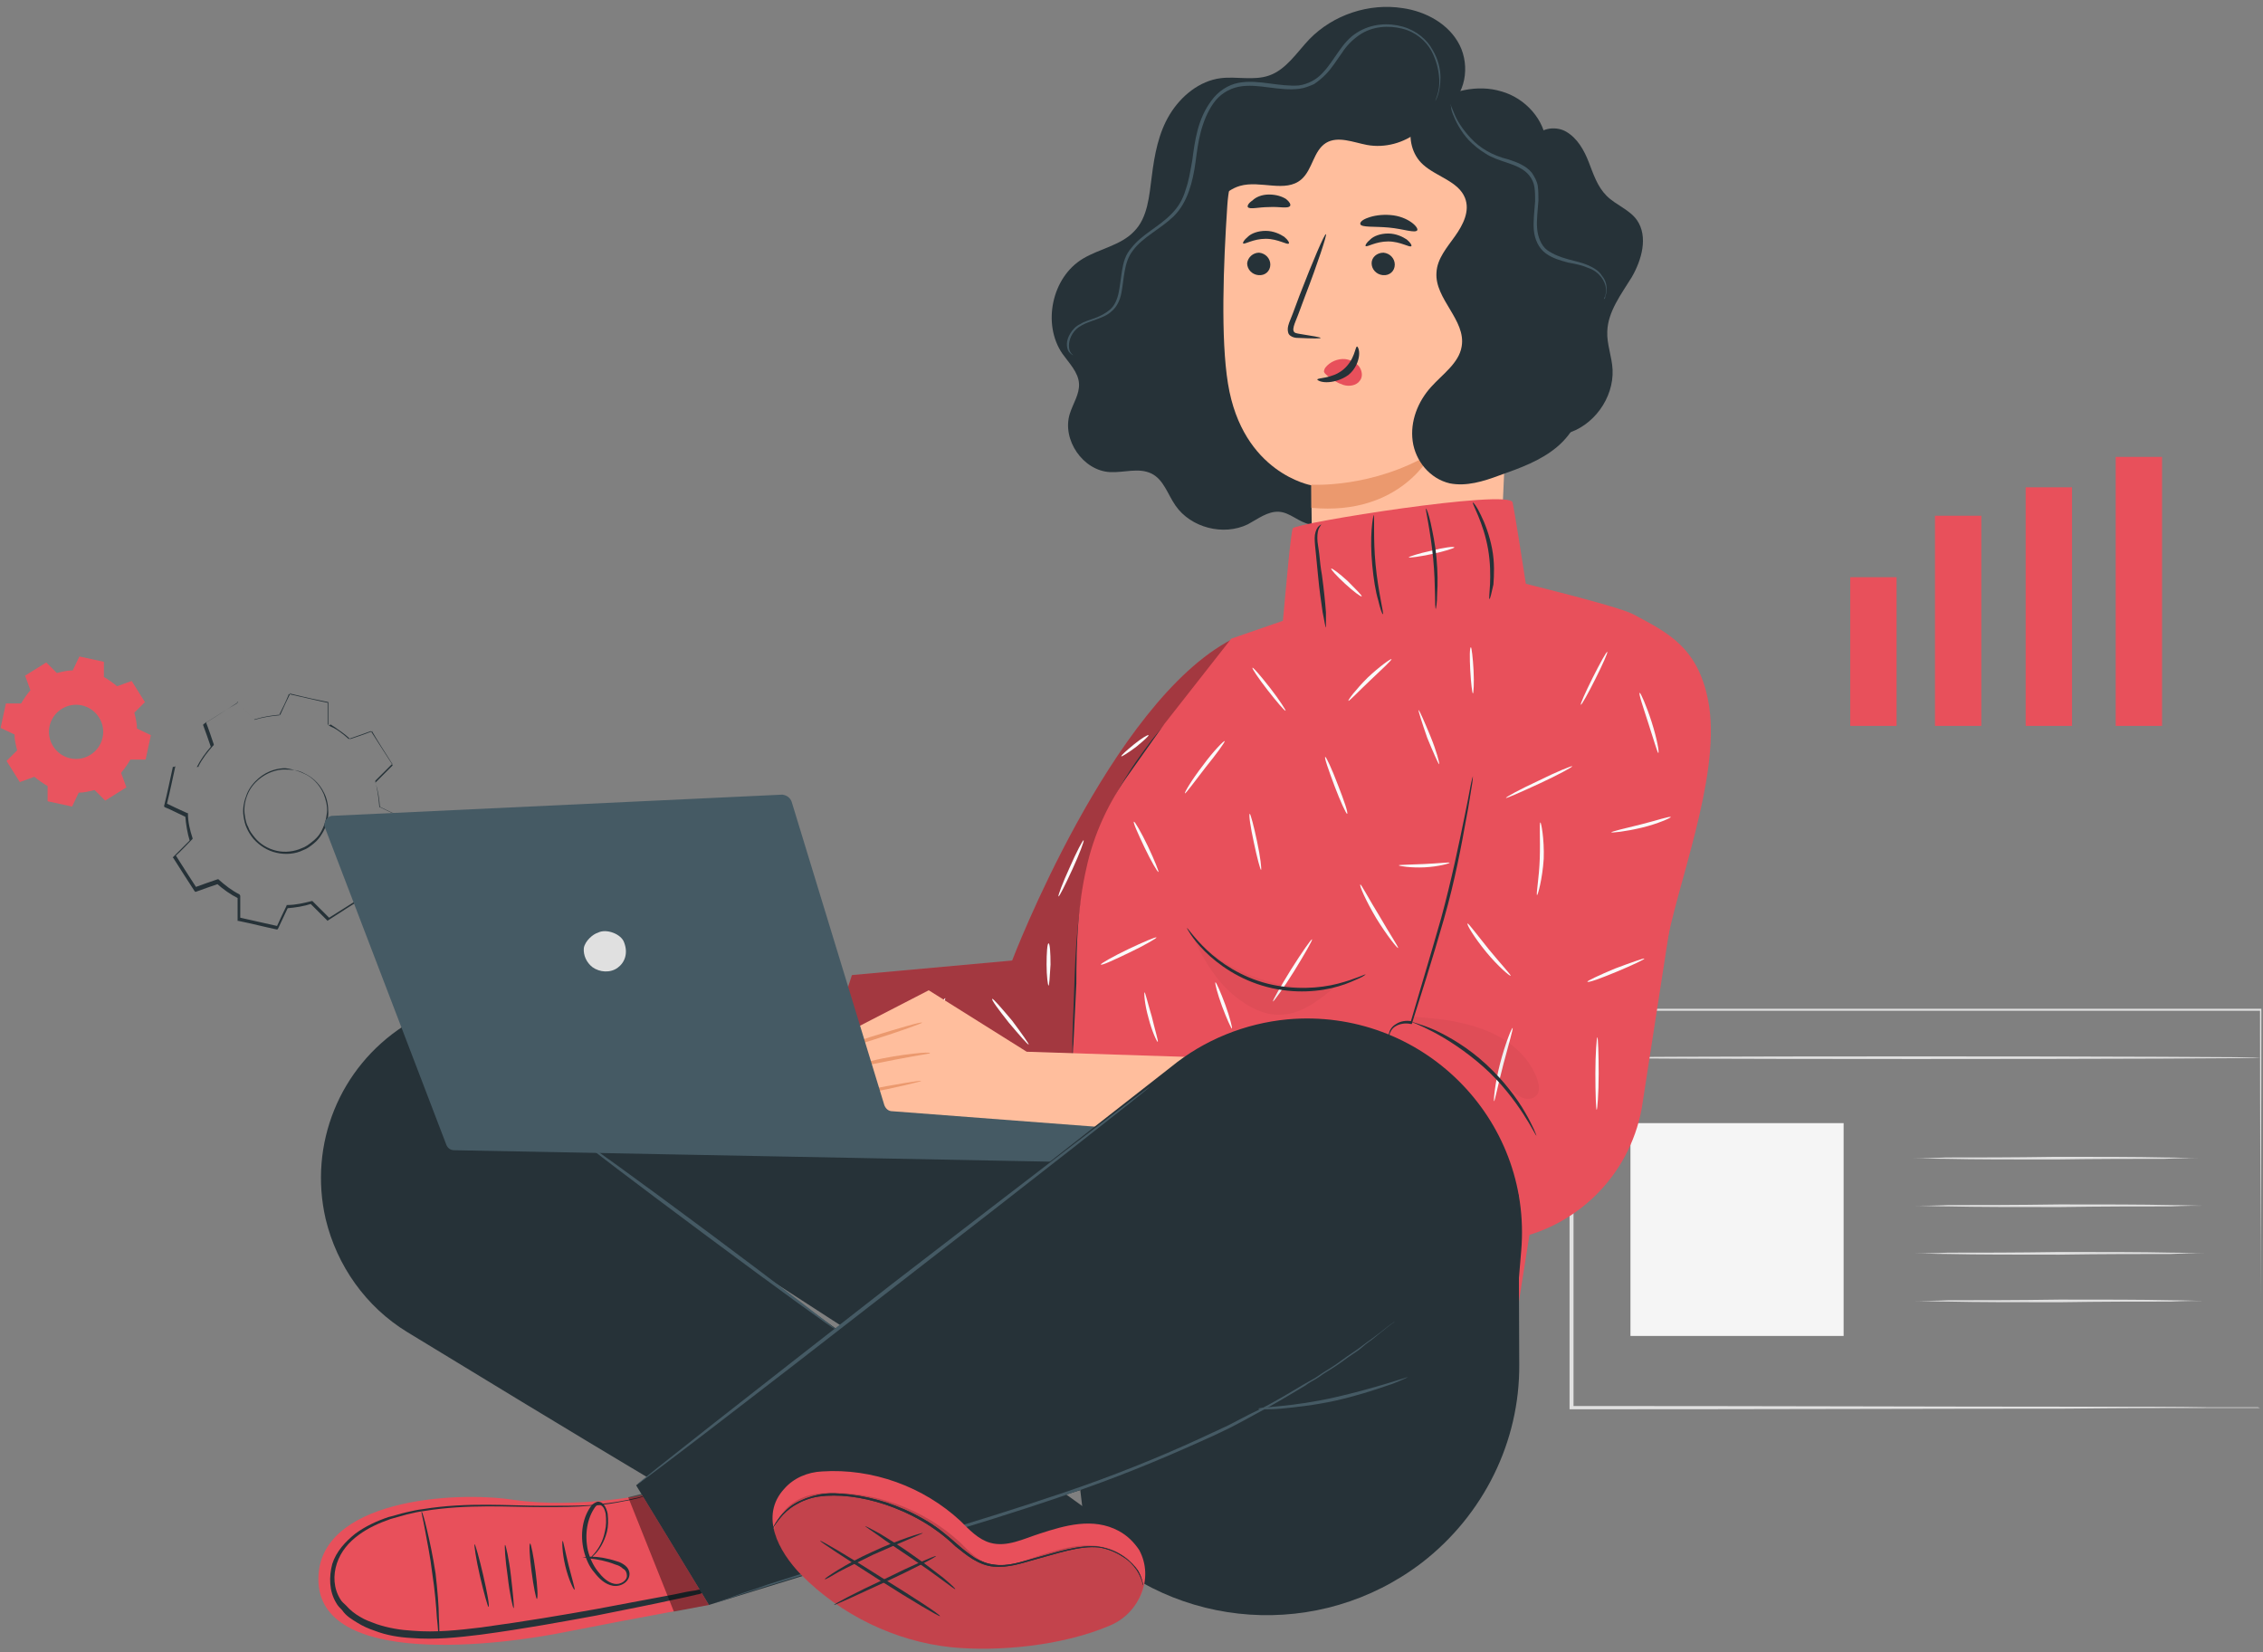 <svg width="200" height="146" viewBox="0 0 200 146" fill="none" xmlns="http://www.w3.org/2000/svg">
<rect x="0" y="0" width="200" height="146" fill="#808080" stroke="none"/>
<path d="M199.795 124.434C199.795 124.434 199.795 124.201 199.795 123.792C199.795 123.383 199.795 122.74 199.795 121.923C199.795 120.287 199.795 117.951 199.795 114.855C199.795 108.78 199.737 99.96 199.737 89.212L199.854 89.329C183.53 89.329 162.176 89.329 138.948 89.329L139.065 89.212C139.065 101.654 139.065 113.57 139.065 124.376L138.948 124.259C156.793 124.259 172.005 124.318 182.77 124.318C188.152 124.318 192.423 124.318 195.349 124.376C196.811 124.376 197.923 124.376 198.684 124.376C199.035 124.376 199.327 124.376 199.561 124.376C199.678 124.434 199.795 124.434 199.795 124.434C199.795 124.434 199.678 124.434 199.503 124.434C199.327 124.434 199.035 124.434 198.625 124.434C197.864 124.434 196.753 124.434 195.29 124.434C192.365 124.434 188.094 124.434 182.711 124.493C171.946 124.493 156.676 124.551 138.831 124.551H138.714V124.434C138.714 113.57 138.714 101.712 138.714 89.271V89.154H138.831C162.059 89.154 183.413 89.154 199.737 89.154H199.854V89.271C199.854 100.077 199.795 108.897 199.795 114.972C199.795 118.009 199.795 120.404 199.795 121.981C199.795 122.799 199.795 123.383 199.795 123.792C199.795 124.201 199.795 124.434 199.795 124.434Z" fill="#E0E0E0"/>
<path d="M199.795 93.476C199.795 93.535 186.163 93.593 169.372 93.593C152.58 93.593 138.948 93.535 138.948 93.476C138.948 93.418 152.58 93.359 169.372 93.359C186.163 93.359 199.795 93.418 199.795 93.476Z" fill="#E0E0E0"/>
<path d="M162.936 99.259H144.097V118.068H162.936V99.259Z" fill="#F5F5F5"/>
<path d="M195.349 102.355C195.349 102.355 195.232 102.355 195.056 102.355C194.822 102.355 194.588 102.355 194.237 102.355C193.535 102.355 192.54 102.355 191.312 102.414C188.796 102.414 185.403 102.414 181.658 102.472C177.914 102.472 174.52 102.472 172.005 102.414C170.776 102.414 169.781 102.355 169.079 102.355C168.728 102.355 168.494 102.355 168.26 102.355C168.085 102.355 167.968 102.355 167.968 102.355C167.968 102.355 168.085 102.355 168.26 102.355C168.494 102.355 168.728 102.355 169.079 102.355C169.781 102.355 170.776 102.355 172.005 102.297C174.52 102.297 177.914 102.297 181.658 102.238C185.403 102.238 188.796 102.238 191.312 102.297C192.54 102.297 193.535 102.355 194.237 102.355C194.588 102.355 194.822 102.355 195.056 102.355C195.232 102.355 195.349 102.355 195.349 102.355Z" fill="#E0E0E0"/>
<path d="M195.934 106.561C195.934 106.561 195.817 106.561 195.641 106.561C195.407 106.561 195.173 106.561 194.822 106.561C194.062 106.561 193.067 106.561 191.838 106.619C189.264 106.619 185.812 106.619 182.009 106.677C178.206 106.677 174.696 106.677 172.18 106.619C170.951 106.619 169.957 106.561 169.196 106.561C168.845 106.561 168.611 106.561 168.377 106.561C168.202 106.561 168.085 106.561 168.085 106.561C168.085 106.561 168.202 106.561 168.377 106.561C168.611 106.561 168.845 106.561 169.196 106.561C169.957 106.561 170.951 106.561 172.18 106.502C174.754 106.502 178.206 106.502 182.009 106.444C185.812 106.444 189.323 106.444 191.838 106.502C193.067 106.502 194.062 106.561 194.822 106.561C195.173 106.561 195.407 106.561 195.641 106.561C195.875 106.561 195.934 106.561 195.934 106.561Z" fill="#E0E0E0"/>
<path d="M195.934 110.766C195.934 110.766 195.817 110.766 195.641 110.766C195.407 110.766 195.173 110.766 194.822 110.766C194.062 110.766 193.067 110.766 191.838 110.825C189.264 110.825 185.812 110.825 182.009 110.883C178.206 110.883 174.696 110.883 172.18 110.825C170.951 110.825 169.957 110.766 169.196 110.766C168.845 110.766 168.611 110.766 168.377 110.766C168.202 110.766 168.085 110.766 168.085 110.766C168.085 110.766 168.202 110.766 168.377 110.766C168.611 110.766 168.845 110.766 169.196 110.766C169.957 110.766 170.951 110.766 172.18 110.708C174.754 110.708 178.206 110.708 182.009 110.649C185.812 110.649 189.323 110.649 191.838 110.708C193.067 110.708 194.062 110.766 194.822 110.766C195.173 110.766 195.407 110.766 195.641 110.766C195.875 110.766 195.934 110.766 195.934 110.766Z" fill="#E0E0E0"/>
<path d="M195.934 114.972C195.934 114.972 195.817 114.972 195.641 114.972C195.407 114.972 195.173 114.972 194.822 114.972C194.062 114.972 193.067 114.972 191.838 115.03C189.264 115.03 185.812 115.03 182.009 115.089C178.206 115.089 174.696 115.089 172.18 115.03C170.951 115.03 169.957 114.972 169.196 114.972C168.845 114.972 168.611 114.972 168.377 114.972C168.202 114.972 168.085 114.972 168.085 114.972C168.085 114.972 168.202 114.972 168.377 114.972C168.611 114.972 168.845 114.972 169.196 114.972C169.957 114.972 170.951 114.972 172.18 114.913C174.754 114.913 178.206 114.913 182.009 114.855C185.812 114.855 189.323 114.855 191.838 114.913C193.067 114.913 194.062 114.972 194.822 114.972C195.173 114.972 195.407 114.972 195.641 114.972C195.875 114.972 195.934 114.972 195.934 114.972Z" fill="#E0E0E0"/>
<path d="M167.616 51.011H163.521V64.153H167.616V51.011Z" fill="#E8505B"/>
<path d="M175.105 45.579H171.01V64.153H175.105V45.579Z" fill="#E8505B"/>
<path d="M183.121 43.067H179.025V64.153H183.121V43.067Z" fill="#E8505B"/>
<path d="M191.078 40.38H186.982V64.153H191.078V40.38Z" fill="#E8505B"/>
<path d="M26.031 68.066C26.031 68.066 26.382 68.066 26.908 68.358C27.435 68.592 28.195 69.118 28.663 70.111C28.898 70.578 29.015 71.162 29.015 71.805C29.015 72.447 28.839 73.09 28.429 73.732C28.254 74.024 28.02 74.316 27.727 74.55C27.435 74.784 27.142 75.017 26.791 75.134C26.089 75.485 25.212 75.543 24.451 75.368C23.632 75.193 22.93 74.725 22.403 74.141C22.169 73.849 21.935 73.499 21.818 73.207C21.643 72.856 21.584 72.506 21.526 72.155C21.409 71.454 21.584 70.753 21.818 70.169C22.052 69.585 22.462 69.118 22.871 68.767C23.69 68.066 24.627 67.891 25.212 67.891C25.738 67.95 26.031 68.066 26.031 68.066C26.031 68.066 25.68 68.008 25.095 68.008C24.509 68.008 23.632 68.242 22.871 68.884C22.462 69.235 22.111 69.644 21.877 70.228C21.643 70.812 21.526 71.454 21.643 72.097C21.701 72.447 21.76 72.798 21.935 73.09C22.052 73.44 22.286 73.732 22.52 74.024C22.988 74.608 23.69 75.017 24.451 75.193C25.212 75.368 26.031 75.251 26.674 74.959C27.025 74.842 27.318 74.608 27.61 74.375C27.903 74.141 28.137 73.907 28.312 73.615C28.663 73.031 28.839 72.389 28.898 71.805C28.956 71.221 28.78 70.636 28.605 70.169C28.195 69.235 27.493 68.65 26.967 68.417C26.382 68.125 26.031 68.066 26.031 68.066Z" fill="#263238"/>
<path d="M29.015 64.095C29.015 64.095 29.015 64.036 29.015 63.978C29.015 63.861 29.015 63.744 29.015 63.569C29.015 63.218 29.015 62.693 29.015 61.992V62.05C28.137 61.875 27.025 61.641 25.621 61.291L25.68 61.232C25.387 61.816 25.095 62.459 24.802 63.102V63.16H24.744C24.041 63.218 23.281 63.335 22.52 63.569H22.462L22.403 63.511C21.935 63.043 21.467 62.576 20.941 62.05H21.058C20.122 62.634 19.185 63.277 18.132 63.919L18.191 63.803C18.425 64.387 18.659 65.088 18.893 65.788V65.847L18.834 65.905C18.366 66.431 17.898 67.015 17.547 67.716V67.775H17.489C16.845 67.775 16.143 67.775 15.383 67.775L15.499 67.716C15.265 68.767 15.031 69.936 14.739 71.104L14.68 70.987C15.265 71.279 15.909 71.571 16.553 71.863H16.611V71.922C16.611 72.623 16.787 73.382 17.021 74.083V74.141L16.962 74.2C16.494 74.667 16.026 75.193 15.499 75.66V75.543C16.085 76.478 16.728 77.471 17.372 78.464L17.255 78.405C17.898 78.172 18.542 77.938 19.244 77.704H19.302L19.361 77.763C19.887 78.23 20.473 78.698 21.175 79.048C21.175 79.106 21.116 78.931 21.233 79.165V79.223V79.282V79.398V79.632V80.158C21.233 80.508 21.233 80.859 21.233 81.209L21.175 81.092C22.286 81.326 23.456 81.618 24.568 81.852L24.451 81.91C24.744 81.268 25.036 80.625 25.329 80.041V79.983H25.387C26.148 79.983 26.85 79.807 27.552 79.632H27.61L27.669 79.691C28.195 80.216 28.663 80.683 29.131 81.151H29.015C30.009 80.508 31.004 79.924 31.94 79.282L31.881 79.398C31.647 78.756 31.413 78.055 31.179 77.412V77.354L31.238 77.296C31.764 76.712 32.174 76.127 32.525 75.485V75.426H32.583C33.285 75.426 33.988 75.426 34.69 75.426L34.631 75.485C34.924 74.317 35.158 73.207 35.392 72.097L35.45 72.214C34.807 71.922 34.163 71.63 33.578 71.338H33.52V71.279C33.461 70.461 33.344 69.76 33.169 69.06V69.001L33.227 68.943C33.754 68.417 34.222 67.95 34.69 67.482V67.541C33.988 66.431 33.344 65.438 32.876 64.62H32.934C32.174 64.912 31.472 65.146 30.945 65.321C30.419 64.796 29.892 64.504 29.6 64.27C29.424 64.153 29.307 64.095 29.248 64.036C29.073 64.095 29.015 64.095 29.015 64.095C29.015 64.095 29.073 64.095 29.131 64.153C29.19 64.211 29.366 64.27 29.483 64.328C29.834 64.504 30.302 64.854 30.828 65.321H30.77C31.296 65.146 31.94 64.912 32.759 64.62H32.817V64.679C33.344 65.496 33.929 66.431 34.69 67.599V67.658L34.631 67.716C34.163 68.183 33.695 68.651 33.169 69.176V69.118C33.403 69.819 33.52 70.52 33.578 71.338L33.52 71.279C34.105 71.571 34.748 71.863 35.392 72.155H35.45V72.214C35.216 73.265 34.982 74.375 34.69 75.602V75.66H34.631C33.929 75.66 33.285 75.66 32.525 75.66L32.583 75.602C32.232 76.244 31.823 76.887 31.296 77.471V77.354C31.53 77.996 31.764 78.639 31.998 79.34V79.398L31.94 79.457C31.004 80.041 30.009 80.683 29.015 81.326L28.956 81.384L28.898 81.326C28.429 80.859 27.903 80.333 27.435 79.866H27.552C26.85 80.099 26.089 80.216 25.329 80.275L25.446 80.216C25.153 80.859 24.86 81.443 24.568 82.085L24.509 82.144H24.451C23.339 81.91 22.228 81.618 21.058 81.384H20.999V81.326C20.999 80.975 20.999 80.625 20.999 80.275V79.749V79.515V79.398V79.34V79.282C21.116 79.457 21.058 79.34 21.058 79.398C20.355 79.048 19.712 78.581 19.185 78.113H19.302C18.6 78.347 17.957 78.581 17.313 78.814H17.255L17.196 78.756C16.553 77.763 15.909 76.77 15.324 75.835L15.265 75.777L15.324 75.719C15.851 75.193 16.319 74.725 16.787 74.258V74.375C16.553 73.616 16.436 72.856 16.377 72.155L16.436 72.214C15.792 71.922 15.149 71.571 14.563 71.338L14.505 71.279V71.221C14.797 70.053 15.031 68.884 15.265 67.833V67.775H15.324C16.026 67.775 16.787 67.775 17.43 67.775L17.372 67.833C17.723 67.132 18.191 66.49 18.659 65.964V66.081C18.425 65.38 18.191 64.737 17.957 64.095V64.036L18.015 63.978C19.068 63.335 20.005 62.693 20.941 62.167L20.999 62.109L21.058 62.167C21.584 62.693 22.052 63.16 22.52 63.627H22.462C23.222 63.394 23.983 63.277 24.685 63.218L24.627 63.277C24.978 62.576 25.27 61.992 25.504 61.408V61.349H25.563C26.908 61.641 28.078 61.933 28.956 62.109C28.956 62.751 28.956 63.277 28.956 63.627C28.956 63.803 28.956 63.919 28.956 64.036C29.015 64.036 29.015 64.095 29.015 64.095Z" fill="#263238"/>
<path fill-rule="evenodd" clip-rule="evenodd" d="M9.181 59.831C9.59 60.065 10 60.357 10.351 60.649L11.638 60.182L12.808 62.051L11.872 62.986C11.989 63.453 12.106 63.92 12.106 64.387L13.335 64.972L12.867 67.133H11.521C11.287 67.542 10.994 67.951 10.702 68.301L11.17 69.586L9.298 70.754L8.362 69.82C7.894 69.936 7.426 70.053 6.957 70.053L6.372 71.28L4.208 70.813V69.469C3.798 69.236 3.389 68.943 3.038 68.651L1.75 69.119L0.58 67.249L1.516 66.315C1.399 65.848 1.282 65.38 1.282 64.913L0.054 64.329L0.522 62.168H1.867C2.101 61.759 2.394 61.35 2.687 60.999L2.218 59.714L4.091 58.546L5.027 59.481C5.495 59.364 5.963 59.247 6.431 59.247L7.016 58.02L9.181 58.488V59.831ZM7.25 62.343C5.963 62.051 4.676 62.869 4.383 64.154C4.091 65.439 4.91 66.724 6.197 67.016C7.484 67.308 8.771 66.49 9.064 65.205C9.356 63.92 8.537 62.635 7.25 62.343Z" fill="#E8505B"/>
<g opacity="0.4">
<g opacity="0.4">
<g opacity="0.4">
<path opacity="0.4" fill-rule="evenodd" clip-rule="evenodd" d="M9.181 59.831C9.59 60.065 10 60.357 10.351 60.649L11.638 60.182L12.808 62.051L11.872 62.986C11.989 63.453 12.106 63.92 12.106 64.387L13.335 64.972L12.867 67.133H11.521C11.287 67.542 10.994 67.951 10.702 68.301L11.17 69.586L9.298 70.754L8.362 69.82C7.894 69.936 7.426 70.053 6.957 70.053L6.372 71.28L4.208 70.813V69.469C3.798 69.236 3.389 68.943 3.038 68.651L1.75 69.119L0.58 67.249L1.516 66.315C1.399 65.848 1.282 65.38 1.282 64.913L0.054 64.329L0.522 62.168H1.867C2.101 61.759 2.394 61.35 2.687 60.999L2.218 59.714L4.091 58.546L5.027 59.481C5.495 59.364 5.963 59.247 6.431 59.247L7.016 58.02L9.181 58.488V59.831ZM7.25 62.343C5.963 62.051 4.676 62.869 4.383 64.154C4.091 65.439 4.91 66.724 6.197 67.016C7.484 67.308 8.771 66.49 9.064 65.205C9.356 63.92 8.537 62.635 7.25 62.343Z" fill="white"/>
</g>
</g>
</g>
<path d="M138.363 38.336C140.82 37.693 142.634 35.182 142.517 32.67C142.459 31.502 141.991 30.392 142.049 29.282C142.108 27.53 143.278 26.011 144.214 24.492C145.091 22.974 145.676 20.929 144.682 19.469C144.038 18.534 142.81 18.125 141.991 17.308C141.171 16.49 140.82 15.38 140.411 14.329C140.001 13.277 139.416 12.226 138.422 11.642C137.427 11.058 135.906 11.35 135.555 12.401" fill="#263238"/>
<path d="M127.773 9.539C129.529 8.429 129.938 5.859 129.002 3.99C128.066 2.121 126.018 1.011 123.971 0.719C120.987 0.251 117.827 1.303 115.721 3.464C114.61 4.632 113.673 6.151 112.152 6.677C110.807 7.144 109.285 6.735 107.881 6.91C106.009 7.144 104.371 8.487 103.376 10.123C102.382 11.758 102.031 13.686 101.797 15.555C101.563 17.308 101.446 19.235 100.217 20.462C99.047 21.689 97.175 21.98 95.712 22.857C92.962 24.492 92.085 28.639 93.898 31.268C94.483 32.086 95.302 32.904 95.361 33.897C95.419 34.831 94.834 35.649 94.542 36.583C93.84 38.861 95.712 41.607 98.111 41.724C99.339 41.782 100.626 41.315 101.738 41.84C102.85 42.366 103.201 43.71 103.903 44.703C105.248 46.63 108.115 47.389 110.28 46.338C111.158 45.871 112.035 45.17 113.03 45.228C114.024 45.287 114.785 46.163 115.78 46.338C117.067 46.572 118.295 45.637 119.056 44.586C119.817 43.534 120.343 42.308 121.338 41.432C122.625 40.322 124.38 40.03 126.018 39.446C129.587 38.219 132.571 35.415 133.975 31.91C135.379 28.406 135.204 24.317 133.507 20.988" fill="#263238"/>
<path d="M131.635 11.817C133.098 11.992 134.151 13.219 134.151 14.679L132.454 52.471C132.395 56.91 125.843 59.422 121.045 59.305C116.189 59.189 116.072 56.852 116.014 52.588C115.897 45.52 115.897 42.833 115.897 42.892C115.897 42.892 109.812 41.84 108.525 33.896C107.881 29.924 108.115 23.441 108.466 18.184C108.759 13.394 111.977 7.553 116.716 8.079L131.635 11.817Z" fill="#FFBE9D"/>
<path d="M110.221 23.266C110.221 23.791 110.631 24.259 111.216 24.317C111.801 24.375 112.269 23.967 112.269 23.383C112.269 22.857 111.86 22.39 111.275 22.331C110.748 22.331 110.28 22.74 110.221 23.266Z" fill="#263238"/>
<path d="M109.87 21.513C109.987 21.63 110.748 21.104 111.86 21.104C112.971 21.104 113.79 21.688 113.907 21.513C113.966 21.455 113.849 21.221 113.498 20.929C113.147 20.695 112.562 20.403 111.86 20.403C111.158 20.403 110.573 20.637 110.28 20.929C109.929 21.221 109.812 21.455 109.87 21.513Z" fill="#263238"/>
<path d="M121.221 23.266C121.221 23.791 121.63 24.259 122.215 24.317C122.8 24.375 123.268 23.967 123.268 23.383C123.268 22.857 122.859 22.39 122.274 22.331C121.689 22.331 121.221 22.74 121.221 23.266Z" fill="#263238"/>
<path d="M120.694 21.747C120.811 21.864 121.572 21.338 122.683 21.338C123.795 21.338 124.614 21.922 124.731 21.747C124.79 21.689 124.673 21.455 124.322 21.163C123.971 20.929 123.385 20.637 122.683 20.637C121.981 20.637 121.396 20.871 121.104 21.163C120.753 21.455 120.636 21.689 120.694 21.747Z" fill="#263238"/>
<path d="M116.716 29.866C116.716 29.808 116.014 29.691 114.902 29.515C114.61 29.457 114.375 29.457 114.317 29.223C114.258 29.048 114.375 28.698 114.492 28.406C114.785 27.705 115.019 27.004 115.312 26.244C116.482 23.207 117.301 20.695 117.184 20.695C117.067 20.637 116.014 23.09 114.844 26.128C114.551 26.887 114.317 27.588 114.024 28.289C113.907 28.581 113.732 28.99 113.849 29.399C113.907 29.632 114.141 29.749 114.317 29.808C114.492 29.866 114.668 29.866 114.785 29.866C116.014 29.924 116.716 29.924 116.716 29.866Z" fill="#263238"/>
<path d="M115.897 42.834C115.897 42.834 121.279 43.184 126.545 40.03C126.545 40.03 123.854 45.637 115.897 44.878V42.834Z" fill="#EB996E"/>
<path d="M117.125 32.495C117.535 31.969 118.237 31.677 118.88 31.735C119.349 31.794 119.817 32.027 120.109 32.378C120.402 32.787 120.46 33.312 120.168 33.663C119.875 34.072 119.232 34.189 118.705 34.013C118.178 33.838 117.71 33.546 117.301 33.196C117.184 33.079 117.067 33.02 117.008 32.845C117.008 32.845 117.008 32.67 117.125 32.495Z" fill="#E8505B"/>
<path d="M119.934 30.625C119.758 30.625 119.758 31.794 118.705 32.67C117.71 33.488 116.423 33.371 116.423 33.546C116.423 33.605 116.716 33.78 117.242 33.78C117.769 33.78 118.529 33.605 119.173 33.137C119.817 32.611 120.051 31.91 120.109 31.443C120.168 30.918 119.992 30.625 119.934 30.625Z" fill="#263238"/>
<path d="M120.226 19.819C120.343 20.111 121.455 19.994 122.742 20.111C124.029 20.228 125.082 20.637 125.258 20.345C125.316 20.228 125.141 19.936 124.731 19.644C124.322 19.352 123.678 19.06 122.859 19.002C122.098 18.943 121.396 19.06 120.928 19.235C120.402 19.41 120.168 19.644 120.226 19.819Z" fill="#263238"/>
<path d="M110.28 18.301C110.456 18.534 111.216 18.301 112.152 18.301C113.088 18.242 113.849 18.476 114.024 18.184C114.083 18.067 113.966 17.833 113.673 17.6C113.322 17.366 112.796 17.191 112.152 17.191C111.509 17.191 110.982 17.425 110.69 17.717C110.339 17.95 110.221 18.184 110.28 18.301Z" fill="#263238"/>
<path d="M126.369 9.247C128.183 8.02 130.582 7.436 132.688 8.078C134.794 8.663 136.549 10.59 136.666 12.751C136.725 14.153 136.081 15.672 136.725 16.899C137.31 18.125 138.773 18.593 139.826 19.469C141.464 20.812 141.932 23.324 140.937 25.193C140.06 26.77 138.246 27.938 138.071 29.749C137.954 31.443 139.358 32.845 139.709 34.539C140.118 36.35 139.065 38.277 137.603 39.504C136.14 40.73 134.326 41.373 132.512 42.016C131.108 42.541 129.587 43.009 128.125 42.717C126.369 42.308 125.082 40.73 124.848 38.978C124.614 37.226 125.316 35.474 126.486 34.188C127.481 33.079 128.944 32.086 129.178 30.625C129.587 28.289 126.779 26.42 126.954 24.083C127.013 22.857 127.89 21.864 128.593 20.871C129.295 19.878 129.938 18.651 129.47 17.483C128.885 16.023 126.954 15.614 125.784 14.562C124.79 13.686 124.439 12.226 124.79 10.941C125.199 9.714 126.369 8.721 127.656 8.487" fill="#263238"/>
<path d="M127.247 7.436C127.247 9.013 126.545 10.59 125.316 11.641C124.088 12.634 122.391 13.102 120.811 12.81C119.583 12.576 118.237 11.992 117.184 12.634C116.072 13.335 116.014 14.971 115.019 15.847C113.615 17.074 111.392 15.905 109.578 16.431C108.174 16.84 107.355 18.125 106.419 19.235C105.482 20.345 104.137 21.396 102.733 20.987C102.791 19.761 102.908 18.476 103.259 17.307C103.61 16.139 104.312 14.971 105.365 14.328C105.951 13.978 106.594 13.744 107.121 13.277C108.291 12.342 108.525 10.765 109.227 9.48C110.163 7.845 111.918 6.676 113.79 6.443C115.37 6.268 116.95 6.735 118.471 6.384C119.583 6.092 120.577 5.391 121.747 5.158C123.971 4.749 126.018 6.326 127.656 7.903" fill="#263238"/>
<path d="M141.757 26.42C141.698 26.42 141.991 26.128 141.932 25.485C141.874 24.901 141.405 24.025 140.352 23.674C139.826 23.441 139.241 23.324 138.597 23.207C137.954 23.032 137.252 22.857 136.608 22.39C135.964 21.922 135.613 21.104 135.555 20.287C135.496 19.469 135.613 18.651 135.672 17.775C135.672 17.366 135.672 16.957 135.613 16.548C135.555 16.139 135.379 15.789 135.145 15.497C134.677 14.913 133.917 14.621 133.215 14.387C132.513 14.153 131.81 13.92 131.284 13.569C130.699 13.219 130.231 12.81 129.821 12.401C129.061 11.583 128.651 10.707 128.417 10.123C128.3 9.831 128.242 9.597 128.242 9.422C128.183 9.247 128.183 9.188 128.183 9.188C128.183 9.188 128.3 9.539 128.534 10.065C128.768 10.649 129.236 11.408 129.997 12.226C130.757 13.044 131.869 13.745 133.332 14.095C134.034 14.329 134.853 14.621 135.379 15.263C135.613 15.614 135.847 16.023 135.906 16.431C135.964 16.84 135.964 17.308 135.964 17.717C135.906 18.593 135.789 19.41 135.847 20.17C135.906 20.929 136.198 21.689 136.725 22.097C137.31 22.506 137.954 22.74 138.597 22.915C139.241 23.09 139.826 23.207 140.352 23.441C140.879 23.674 141.347 23.967 141.581 24.375C141.874 24.726 141.991 25.135 141.991 25.485C141.991 25.836 141.932 26.069 141.874 26.186C141.874 26.361 141.815 26.42 141.757 26.42Z" fill="#455A64"/>
<path d="M94.834 31.385C94.834 31.385 94.776 31.385 94.717 31.326C94.659 31.268 94.542 31.209 94.425 31.034C94.249 30.684 94.191 30.1 94.6 29.457C94.776 29.165 95.068 28.815 95.478 28.639C95.829 28.406 96.297 28.289 96.765 28.114C97.233 27.938 97.701 27.705 98.111 27.354C98.52 27.004 98.754 26.42 98.871 25.836C98.988 25.252 99.047 24.609 99.164 23.908C99.281 23.207 99.456 22.506 99.983 21.922C100.919 20.695 102.44 20.053 103.552 18.885C104.137 18.301 104.546 17.6 104.78 16.782C105.073 15.964 105.19 15.146 105.365 14.212C105.599 12.459 105.833 10.532 107.062 8.896C107.647 8.079 108.525 7.494 109.461 7.319C110.397 7.144 111.333 7.261 112.211 7.378C113.088 7.494 113.966 7.611 114.785 7.553C115.604 7.436 116.365 7.027 116.891 6.443C118.003 5.275 118.588 3.698 119.934 2.88C121.221 2.062 122.742 2.004 123.971 2.354C125.199 2.705 126.135 3.522 126.603 4.399C127.13 5.275 127.305 6.151 127.305 6.852C127.305 7.553 127.188 8.079 127.071 8.429C126.954 8.779 126.837 8.955 126.837 8.955C126.837 8.955 126.896 8.779 127.013 8.429C127.13 8.079 127.247 7.553 127.188 6.852C127.13 6.151 126.954 5.333 126.486 4.457C126.018 3.639 125.141 2.822 123.912 2.529C122.742 2.237 121.279 2.296 120.109 3.114C119.524 3.522 118.997 4.048 118.588 4.691C118.12 5.333 117.71 6.034 117.125 6.618C116.833 6.91 116.482 7.202 116.131 7.436C115.721 7.611 115.312 7.786 114.844 7.845C113.966 7.962 113.088 7.845 112.152 7.728C111.275 7.611 110.338 7.494 109.461 7.67C108.583 7.845 107.764 8.371 107.238 9.13C106.711 9.889 106.36 10.765 106.126 11.642C105.892 12.518 105.775 13.452 105.658 14.329C105.541 15.205 105.365 16.081 105.073 16.899C104.78 17.716 104.371 18.476 103.727 19.118C102.499 20.287 101.036 20.929 100.158 22.097C99.69 22.681 99.515 23.324 99.398 23.966C99.281 24.609 99.222 25.31 99.105 25.894C98.988 26.537 98.696 27.121 98.286 27.471C97.877 27.88 97.35 28.055 96.882 28.23C96.414 28.406 96.004 28.523 95.595 28.756C95.244 28.931 94.951 29.224 94.776 29.516C94.425 30.1 94.425 30.684 94.542 30.976C94.659 31.326 94.893 31.385 94.834 31.385Z" fill="#455A64"/>
<path d="M75.293 86.175L89.452 84.89C89.452 84.89 98.169 62.051 108.876 56.502L115.838 68.593L100.978 96.455H71.958L75.293 86.175Z" fill="#E8505B"/>
<path opacity="0.3" d="M75.293 86.175L89.452 84.89C89.452 84.89 98.169 62.051 108.876 56.502L115.838 68.593L100.978 96.455H71.958L75.293 86.175Z" fill="black"/>
<path d="M80.91 92.6C80.851 92.542 81.378 91.549 82.08 90.322C82.782 89.096 83.484 88.161 83.543 88.219C83.601 88.278 83.075 89.271 82.372 90.497C81.612 91.724 80.968 92.659 80.91 92.6Z" fill="#FAFAFA"/>
<path d="M90.914 92.308C90.856 92.367 90.095 91.49 89.159 90.38C88.282 89.271 87.579 88.336 87.697 88.278C87.755 88.219 88.516 89.095 89.452 90.205C90.329 91.374 90.973 92.308 90.914 92.308Z" fill="#FAFAFA"/>
<path d="M92.669 87.109C92.611 87.109 92.494 86.292 92.494 85.24C92.494 84.247 92.552 83.371 92.669 83.371C92.787 83.371 92.845 84.189 92.845 85.24C92.787 86.292 92.728 87.109 92.669 87.109Z" fill="#FAFAFA"/>
<path d="M87.697 95.287C87.638 95.345 87.053 95.053 86.351 94.586C85.649 94.119 85.122 93.71 85.181 93.651C85.239 93.593 85.824 93.885 86.526 94.352C87.17 94.761 87.697 95.17 87.697 95.287Z" fill="#FAFAFA"/>
<path d="M95.77 74.259C95.829 74.317 95.419 75.427 94.776 76.829C94.132 78.231 93.606 79.282 93.547 79.224C93.489 79.166 93.898 78.056 94.542 76.654C95.127 75.311 95.712 74.201 95.77 74.259Z" fill="#FAFAFA"/>
<path d="M101.504 64.972C101.563 65.03 101.036 65.497 100.392 66.023C99.69 66.549 99.105 66.899 99.105 66.841C99.047 66.782 99.573 66.315 100.217 65.789C100.86 65.264 101.446 64.913 101.504 64.972Z" fill="#FAFAFA"/>
<path d="M122.625 94.645L129.938 65.264C131.225 60.123 136.257 56.911 141.406 57.845C146.73 58.78 150.357 63.862 149.538 69.236L145.091 97.974C143.98 103.99 139.182 108.663 133.156 109.598L127.364 110.474L122.625 94.645Z" fill="#E8505B"/>
<path d="M145.618 55.918C145.56 55.976 144.799 55.041 143.044 54.633C142.166 54.457 141.055 54.399 139.884 54.633C138.714 54.925 137.544 55.509 136.491 56.385C134.326 58.196 133.215 60.474 132.396 62.109C131.986 62.927 131.693 63.628 131.518 64.095C131.284 64.563 131.167 64.796 131.167 64.796C131.167 64.796 131.225 64.504 131.401 64.037C131.576 63.57 131.869 62.869 132.22 61.992C132.571 61.175 133.039 60.182 133.741 59.13C134.385 58.079 135.262 57.028 136.315 56.093C137.427 55.158 138.656 54.574 139.884 54.282C141.113 53.99 142.225 54.107 143.161 54.341C144.038 54.574 144.74 54.983 145.15 55.275C145.325 55.45 145.501 55.567 145.618 55.684C145.56 55.859 145.618 55.918 145.618 55.918Z" fill="#263238"/>
<path d="M104.312 62.518C104.312 62.518 104.254 62.635 104.137 62.81C103.961 62.985 103.786 63.277 103.493 63.569C102.967 64.212 102.206 65.147 101.329 66.373C99.573 68.826 97.409 72.448 96.356 76.946C95.361 81.443 95.302 85.649 95.127 88.628C95.068 90.147 95.01 91.373 94.893 92.191C94.834 92.6 94.834 92.892 94.834 93.184C94.834 93.418 94.776 93.535 94.776 93.535C94.776 93.535 94.776 93.418 94.776 93.184C94.776 92.951 94.776 92.6 94.776 92.191C94.776 91.315 94.834 90.088 94.893 88.628C95.01 85.649 95.01 81.385 96.063 76.887C97.116 72.331 99.339 68.71 101.153 66.256C102.031 65.03 102.85 64.095 103.435 63.511C103.727 63.219 103.961 62.985 104.078 62.81C104.254 62.577 104.312 62.518 104.312 62.518Z" fill="#263238"/>
<path d="M151.059 62.46C150.24 57.203 147.373 55.918 144.331 54.282C143.336 53.757 138.597 52.53 134.853 51.595C134.502 49.317 133.858 45.228 133.683 44.411C133.507 43.184 114.493 46.221 114.259 46.689C114.083 46.981 113.673 51.712 113.381 54.866L108.817 56.444L102.908 63.979L99.807 68.359C97.994 70.871 96.648 73.733 96.004 76.771C95.244 80.1 95.127 83.371 95.127 86.934L94.191 106.21L133.858 117.425L136.959 97.857L147.198 83.955C148.134 78.348 151.995 68.944 151.059 62.46Z" fill="#E8505B"/>
<path d="M117.184 55.451C117.125 55.451 117.067 54.925 116.891 54.107C116.774 53.289 116.599 52.121 116.482 50.836C116.423 50.194 116.365 49.609 116.306 49.025C116.248 48.5 116.189 47.974 116.189 47.565C116.189 47.156 116.306 46.806 116.482 46.572C116.657 46.397 116.774 46.338 116.774 46.338C116.774 46.338 116.716 46.455 116.599 46.63C116.482 46.806 116.423 47.156 116.423 47.565C116.423 47.974 116.54 48.441 116.599 49.025C116.657 49.609 116.716 50.194 116.833 50.836C117.008 52.121 117.125 53.289 117.184 54.107C117.184 54.925 117.184 55.451 117.184 55.451Z" fill="#263238"/>
<path d="M122.215 54.282C122.157 54.282 121.981 53.815 121.806 53.056C121.572 52.296 121.396 51.186 121.279 49.96C121.162 48.733 121.162 47.623 121.221 46.806C121.279 45.988 121.396 45.52 121.396 45.52C121.513 45.52 121.338 47.507 121.572 49.901C121.806 52.355 122.332 54.282 122.215 54.282Z" fill="#263238"/>
<path d="M131.635 52.939C131.518 52.939 131.927 50.953 131.518 48.558C131.108 46.163 130.055 44.469 130.172 44.411C130.231 44.411 130.523 44.761 130.874 45.52C131.225 46.221 131.635 47.273 131.869 48.499C132.103 49.726 132.044 50.836 131.986 51.654C131.81 52.471 131.693 52.939 131.635 52.939Z" fill="#263238"/>
<path d="M104.722 70.112C104.663 70.053 105.307 68.944 106.302 67.659C107.238 66.373 108.174 65.439 108.232 65.497C108.291 65.556 107.53 66.607 106.536 67.834C105.541 69.119 104.78 70.17 104.722 70.112Z" fill="#FAFAFA"/>
<path d="M113.615 62.81C113.556 62.869 112.854 62.051 112.035 61C111.216 59.948 110.631 59.072 110.69 59.014C110.748 58.955 111.45 59.773 112.269 60.824C113.088 61.876 113.673 62.81 113.615 62.81Z" fill="#FAFAFA"/>
<path d="M122.976 58.254C123.034 58.313 122.157 59.13 121.104 60.123C120.051 61.117 119.232 61.993 119.173 61.934C119.115 61.876 119.817 60.941 120.87 59.89C121.923 58.897 122.917 58.196 122.976 58.254Z" fill="#FAFAFA"/>
<path d="M120.343 52.705C120.285 52.764 119.641 52.296 118.881 51.596C118.12 50.895 117.593 50.31 117.652 50.252C117.71 50.194 118.354 50.661 119.115 51.362C119.817 52.063 120.402 52.647 120.343 52.705Z" fill="#FAFAFA"/>
<path d="M128.534 48.383C128.534 48.441 127.657 48.733 126.545 48.967C125.433 49.2 124.556 49.317 124.497 49.259C124.497 49.2 125.375 48.908 126.486 48.675C127.598 48.383 128.534 48.266 128.534 48.383Z" fill="#FAFAFA"/>
<path d="M130.172 61.291C130.114 61.291 129.997 60.357 129.938 59.247C129.88 58.137 129.88 57.203 129.997 57.203C130.055 57.203 130.172 58.137 130.231 59.247C130.289 60.357 130.231 61.291 130.172 61.291Z" fill="#FAFAFA"/>
<path d="M127.188 67.542C127.13 67.542 126.662 66.49 126.135 65.205C125.667 63.862 125.316 62.752 125.375 62.752C125.433 62.752 125.901 63.803 126.428 65.088C126.954 66.374 127.247 67.483 127.188 67.542Z" fill="#FAFAFA"/>
<path d="M119.056 71.923C118.998 71.981 118.471 70.871 117.944 69.469C117.418 68.067 117.008 66.899 117.125 66.899C117.184 66.841 117.71 67.951 118.237 69.353C118.764 70.696 119.173 71.864 119.056 71.923Z" fill="#FAFAFA"/>
<path d="M111.45 76.887C111.392 76.887 111.099 75.836 110.807 74.434C110.514 73.091 110.339 71.922 110.456 71.922C110.514 71.922 110.807 72.974 111.099 74.376C111.392 75.719 111.509 76.829 111.45 76.887Z" fill="#FAFAFA"/>
<path d="M102.382 77.063C102.323 77.121 101.738 76.128 101.153 74.902C100.568 73.675 100.1 72.624 100.217 72.624C100.275 72.565 100.86 73.558 101.446 74.785C102.031 76.011 102.44 77.063 102.382 77.063Z" fill="#FAFAFA"/>
<path d="M102.206 82.845C102.265 82.904 101.153 83.546 99.807 84.189C98.462 84.831 97.35 85.357 97.292 85.24C97.233 85.182 98.345 84.539 99.69 83.897C101.036 83.254 102.148 82.787 102.206 82.845Z" fill="#FAFAFA"/>
<path d="M102.323 92.074C102.265 92.133 101.797 91.14 101.504 89.971C101.153 88.745 101.095 87.752 101.153 87.693C101.212 87.693 101.446 88.686 101.797 89.855C102.089 91.081 102.382 92.016 102.323 92.074Z" fill="#FAFAFA"/>
<path d="M100.451 98.5C100.392 98.558 99.515 97.857 98.52 96.981C97.526 96.046 96.765 95.287 96.823 95.228C96.882 95.17 97.76 95.871 98.754 96.747C99.749 97.682 100.509 98.441 100.451 98.5Z" fill="#FAFAFA"/>
<path d="M112.386 94.119C112.386 94.177 111.041 94.586 109.519 95.287C107.94 95.988 106.77 96.689 106.711 96.63C106.653 96.572 107.823 95.696 109.402 94.995C110.982 94.294 112.328 94.002 112.386 94.119Z" fill="#FAFAFA"/>
<path d="M108.876 90.906C108.817 90.906 108.408 90.03 107.998 88.92C107.589 87.811 107.355 86.876 107.413 86.817C107.472 86.759 107.881 87.694 108.291 88.803C108.7 89.913 108.934 90.906 108.876 90.906Z" fill="#FAFAFA"/>
<path d="M115.955 83.021C116.014 83.079 115.312 84.306 114.375 85.824C113.439 87.343 112.562 88.511 112.503 88.511C112.445 88.453 113.147 87.226 114.083 85.708C115.078 84.13 115.897 82.962 115.955 83.021Z" fill="#FAFAFA"/>
<path d="M123.561 83.78C123.503 83.838 122.566 82.67 121.63 81.151C120.694 79.574 120.109 78.231 120.226 78.172C120.285 78.114 120.987 79.457 121.923 80.976C122.8 82.495 123.62 83.721 123.561 83.78Z" fill="#FAFAFA"/>
<path d="M128.125 76.245C128.125 76.303 127.13 76.595 125.901 76.654C124.673 76.712 123.62 76.537 123.62 76.479C123.62 76.42 124.614 76.42 125.843 76.362C127.13 76.303 128.125 76.186 128.125 76.245Z" fill="#FAFAFA"/>
<path d="M138.948 67.717C139.007 67.775 137.72 68.476 136.081 69.236C134.443 69.995 133.098 70.579 133.098 70.521C133.039 70.462 134.326 69.761 135.964 69.002C137.603 68.184 138.948 67.658 138.948 67.717Z" fill="#FAFAFA"/>
<path d="M139.709 62.285C139.65 62.226 140.118 61.175 140.762 59.89C141.406 58.605 141.991 57.553 142.049 57.612C142.108 57.67 141.64 58.721 140.996 60.007C140.352 61.292 139.767 62.343 139.709 62.285Z" fill="#FAFAFA"/>
<path d="M146.554 66.549C146.496 66.549 146.145 65.38 145.677 63.92C145.208 62.46 144.799 61.291 144.916 61.233C144.974 61.175 145.501 62.343 145.969 63.803C146.437 65.263 146.671 66.549 146.554 66.549Z" fill="#FAFAFA"/>
<path d="M147.666 72.215C147.666 72.273 146.554 72.799 145.091 73.149C143.629 73.5 142.4 73.617 142.4 73.558C142.4 73.5 143.57 73.208 145.033 72.857C146.437 72.507 147.607 72.098 147.666 72.215Z" fill="#FAFAFA"/>
<path d="M135.847 79.107C135.73 79.107 136.023 77.647 136.081 75.894C136.14 74.142 136.023 72.682 136.14 72.682C136.198 72.682 136.491 74.084 136.432 75.894C136.315 77.705 135.906 79.107 135.847 79.107Z" fill="#FAFAFA"/>
<path d="M133.507 86.233C133.449 86.292 132.396 85.416 131.342 84.131C130.289 82.846 129.587 81.677 129.704 81.619C129.763 81.561 130.582 82.67 131.576 83.897C132.63 85.182 133.566 86.175 133.507 86.233Z" fill="#FAFAFA"/>
<path d="M145.325 84.715C145.384 84.773 144.272 85.299 142.868 85.883C141.464 86.467 140.352 86.876 140.294 86.759C140.235 86.701 141.347 86.175 142.751 85.591C144.155 85.065 145.325 84.656 145.325 84.715Z" fill="#FAFAFA"/>
<path d="M141.113 98.091C141.054 98.091 140.996 96.63 140.996 94.878C140.996 93.126 141.113 91.665 141.171 91.665C141.23 91.665 141.288 93.126 141.288 94.878C141.288 96.63 141.171 98.091 141.113 98.091Z" fill="#FAFAFA"/>
<path d="M132.044 97.332C131.986 97.332 132.103 95.813 132.571 94.002C133.039 92.191 133.624 90.79 133.683 90.848C133.741 90.906 133.332 92.308 132.864 94.061C132.396 95.871 132.103 97.332 132.044 97.332Z" fill="#FAFAFA"/>
<path d="M132.454 100.836C132.454 100.953 130.991 101.07 129.236 101.362C127.481 101.654 126.018 102.004 126.018 101.888C126.018 101.829 127.422 101.362 129.178 101.07C130.933 100.778 132.454 100.778 132.454 100.836Z" fill="#FAFAFA"/>
<path d="M122.391 98.558C122.332 98.5 123.093 97.623 124.146 96.572C125.141 95.521 126.018 94.703 126.077 94.761C126.135 94.82 125.375 95.696 124.322 96.747C123.327 97.857 122.449 98.616 122.391 98.558Z" fill="#FAFAFA"/>
<path d="M115.897 104.925C115.838 104.925 115.546 103.873 115.078 102.647C114.61 101.42 114.2 100.427 114.258 100.369C114.317 100.31 114.902 101.245 115.37 102.53C115.838 103.815 115.955 104.866 115.897 104.925Z" fill="#FAFAFA"/>
<path d="M126.369 108.488C126.311 108.546 125.024 108.079 123.444 107.378C121.864 106.677 120.577 106.035 120.636 105.976C120.694 105.918 121.981 106.385 123.561 107.086C125.141 107.787 126.428 108.429 126.369 108.488Z" fill="#FAFAFA"/>
<path d="M108.115 107.437C108.057 107.437 108.291 106.444 108.642 105.275C109.051 104.107 109.402 103.231 109.461 103.231C109.519 103.231 109.285 104.224 108.934 105.392C108.525 106.56 108.174 107.495 108.115 107.437Z" fill="#FAFAFA"/>
<path d="M120.168 109.481C120.168 109.598 118.471 109.306 116.423 109.189C114.376 109.072 112.679 109.189 112.679 109.072C112.679 109.014 114.376 108.78 116.482 108.897C118.529 109.014 120.168 109.423 120.168 109.481Z" fill="#FAFAFA"/>
<path d="M122.625 92.25C122.625 92.25 122.625 92.192 122.625 92.016C122.625 91.841 122.625 91.666 122.742 91.374C122.8 91.082 122.976 90.731 123.386 90.498C123.737 90.264 124.263 90.147 124.79 90.264L124.673 90.322C125.316 88.103 126.311 84.832 127.364 81.152C128.3 77.706 128.944 74.551 129.412 72.273C129.646 71.163 129.821 70.229 129.938 69.586C130.055 68.944 130.172 68.593 130.172 68.593C130.172 68.593 130.172 68.944 130.055 69.586C129.938 70.229 129.821 71.163 129.587 72.332C129.178 74.61 128.593 77.822 127.598 81.269C126.545 84.948 125.492 88.219 124.79 90.439V90.498H124.673C124.205 90.381 123.678 90.498 123.386 90.673C123.034 90.848 122.859 91.198 122.8 91.432C122.683 91.958 122.683 92.25 122.625 92.25Z" fill="#263238"/>
<path d="M135.789 100.369C135.73 100.369 135.379 99.609 134.619 98.441C133.858 97.273 132.688 95.696 131.108 94.294C129.529 92.892 127.891 91.841 126.662 91.198C125.433 90.556 124.614 90.264 124.614 90.264C124.614 90.264 124.848 90.322 125.199 90.439C125.55 90.556 126.135 90.731 126.779 91.023C128.066 91.607 129.763 92.6 131.342 94.06C132.922 95.521 134.092 97.098 134.794 98.325C135.145 98.909 135.379 99.434 135.555 99.785C135.73 100.194 135.789 100.369 135.789 100.369Z" fill="#263238"/>
<g opacity="0.2">
<path opacity="0.2" d="M124.907 89.855C127.13 90.03 129.002 90.205 131.05 90.965C133.156 91.724 135.087 93.243 135.847 95.346C136.023 95.871 136.14 96.514 135.73 96.864C135.438 97.156 134.97 97.156 134.619 97.04C134.268 96.923 133.917 96.631 133.624 96.397C132.337 95.229 130.991 94.177 129.646 93.009C128.3 91.841 126.369 90.673 124.614 90.381" fill="black"/>
</g>
<path d="M120.694 86.117C120.694 86.117 120.519 86.292 120.109 86.467C119.7 86.642 119.115 86.934 118.295 87.168C116.716 87.635 114.434 87.869 111.977 87.226C109.519 86.584 107.647 85.24 106.477 84.072C105.892 83.488 105.483 82.962 105.248 82.612C105.014 82.261 104.897 82.028 104.897 82.028C104.956 81.969 105.483 82.845 106.653 83.955C107.823 85.065 109.695 86.35 112.035 86.934C114.376 87.518 116.657 87.343 118.237 86.934C119.817 86.525 120.694 86.058 120.694 86.117Z" fill="#263238"/>
<g opacity="0.2">
<path opacity="0.2" d="M105.248 82.436C106.243 84.598 107.413 86.701 109.285 88.161C110.339 88.979 111.626 89.68 112.971 89.68C114.902 89.738 116.599 88.394 118.12 87.109C113.264 87.927 107.823 85.766 105.248 82.436Z" fill="black"/>
</g>
<path d="M126.896 53.815C126.779 53.815 126.896 51.829 126.662 49.376C126.428 46.922 125.96 44.995 126.018 44.937C126.077 44.937 126.252 45.404 126.428 46.163C126.603 46.981 126.837 48.032 126.954 49.317C127.071 50.544 127.071 51.654 127.013 52.472C127.013 53.348 126.896 53.815 126.896 53.815Z" fill="#263238"/>
<path d="M57.449 132.028C57.449 132.028 51.071 133.371 45.396 132.554C40.072 131.736 28.137 132.554 28.137 139.563C28.137 147.39 44.051 145.462 50.252 144.177C56.454 142.951 62.656 141.841 62.656 141.841L57.449 132.028Z" fill="#E8505B"/>
<path d="M43.173 142.016C43.114 142.016 42.763 140.79 42.412 139.271C42.061 137.752 41.886 136.526 41.944 136.467C42.003 136.467 42.354 137.694 42.705 139.213C43.056 140.731 43.29 142.016 43.173 142.016Z" fill="#263238"/>
<path d="M45.396 142.133C45.338 142.133 45.045 140.906 44.87 139.329C44.636 137.752 44.577 136.525 44.636 136.525C44.694 136.525 44.987 137.752 45.162 139.329C45.338 140.848 45.455 142.075 45.396 142.133Z" fill="#263238"/>
<path d="M47.444 141.315C47.386 141.315 47.151 140.264 46.976 138.862C46.8 137.519 46.742 136.409 46.859 136.409C46.917 136.409 47.151 137.46 47.327 138.862C47.502 140.205 47.561 141.257 47.444 141.315Z" fill="#263238"/>
<path d="M50.779 140.497C50.72 140.556 50.252 139.621 49.96 138.394C49.667 137.168 49.667 136.175 49.726 136.175C49.784 136.175 49.96 137.168 50.252 138.336C50.545 139.504 50.837 140.439 50.779 140.497Z" fill="#263238"/>
<path d="M51.481 137.635C51.481 137.635 51.773 137.577 52.3 137.577C52.827 137.577 53.646 137.694 54.523 137.986C54.757 138.044 54.991 138.161 55.225 138.336C55.459 138.512 55.635 138.804 55.635 139.096C55.635 139.797 54.874 140.264 54.172 140.147C53.47 140.03 52.944 139.505 52.534 138.979C52.066 138.453 51.773 137.752 51.598 137.051C51.247 135.591 51.481 134.072 52.3 133.021C52.417 132.904 52.593 132.787 52.768 132.729C52.944 132.671 53.178 132.787 53.295 132.904C53.529 133.138 53.646 133.488 53.704 133.78C53.763 134.364 53.763 134.89 53.646 135.357C53.412 136.292 52.944 136.993 52.593 137.343C52.417 137.519 52.242 137.694 52.124 137.752C52.008 137.811 51.949 137.869 51.949 137.869C51.949 137.869 52.183 137.694 52.534 137.285C52.885 136.876 53.295 136.234 53.47 135.299C53.587 134.832 53.587 134.306 53.529 133.78C53.47 133.547 53.412 133.255 53.178 133.079C53.002 132.904 52.768 132.963 52.593 133.196C51.89 134.189 51.656 135.591 51.949 136.993C52.124 137.694 52.417 138.336 52.827 138.862C53.236 139.388 53.704 139.855 54.289 139.972C54.816 140.089 55.459 139.68 55.401 139.213C55.401 138.979 55.284 138.745 55.05 138.628C54.874 138.453 54.64 138.336 54.406 138.278C53.529 137.928 52.768 137.811 52.242 137.752C51.773 137.635 51.481 137.635 51.481 137.635Z" fill="#263238"/>
<path d="M62.071 140.789C62.071 140.789 62.012 140.789 61.895 140.848C61.778 140.906 61.602 140.906 61.427 140.965C60.959 141.081 60.374 141.198 59.555 141.373C57.975 141.724 55.635 142.191 52.709 142.775C49.843 143.301 46.391 143.944 42.471 144.469C40.54 144.703 38.492 144.937 36.328 144.761C35.275 144.703 34.163 144.528 33.11 144.119C32.583 143.944 32.057 143.71 31.589 143.418C31.121 143.126 30.594 142.834 30.243 142.308C30.067 142.133 29.834 141.899 29.716 141.666C29.073 140.614 29.073 139.329 29.365 138.219C29.716 137.109 30.535 136.233 31.413 135.532C32.291 134.89 33.285 134.423 34.339 134.072C34.865 133.955 35.333 133.78 35.86 133.663C36.386 133.546 36.854 133.43 37.381 133.371C41.359 132.729 44.987 133.079 48.029 133.079C49.55 133.079 50.896 133.079 52.124 133.021C53.295 132.904 54.348 132.787 55.167 132.612C55.576 132.553 55.927 132.437 56.278 132.378C56.571 132.32 56.864 132.203 57.039 132.144C57.215 132.086 57.39 132.028 57.507 132.028C57.624 132.028 57.683 131.969 57.683 131.969C57.683 131.969 57.624 131.969 57.507 132.028C57.39 132.086 57.215 132.144 57.039 132.203C56.805 132.261 56.571 132.378 56.278 132.437C55.986 132.495 55.576 132.612 55.167 132.67C54.348 132.845 53.295 133.021 52.124 133.079C50.896 133.196 49.55 133.196 48.029 133.196C44.987 133.196 41.359 132.904 37.439 133.546C36.971 133.605 36.445 133.722 35.977 133.838C35.509 133.955 34.982 134.13 34.514 134.247C33.519 134.598 32.583 135.007 31.706 135.649C30.828 136.292 30.126 137.109 29.775 138.161C29.424 139.212 29.482 140.38 30.067 141.315C30.184 141.549 30.419 141.724 30.594 141.899C30.945 142.308 31.413 142.659 31.823 142.892C32.291 143.184 32.817 143.359 33.285 143.535C34.339 143.885 35.392 144.06 36.445 144.119C38.551 144.294 40.599 144.06 42.529 143.827C46.391 143.301 49.843 142.717 52.768 142.191C55.635 141.666 57.975 141.198 59.613 140.906C60.374 140.731 61.017 140.614 61.486 140.556C61.661 140.497 61.837 140.497 61.954 140.439C62.012 140.789 62.071 140.789 62.071 140.789Z" fill="#263238"/>
<path d="M38.785 144.586C38.727 144.586 38.726 143.944 38.609 142.951C38.551 141.958 38.434 140.556 38.2 139.037C38.024 137.519 37.732 136.175 37.556 135.182C37.381 134.189 37.205 133.605 37.264 133.605C37.322 133.605 37.498 134.189 37.732 135.182C37.966 136.175 38.258 137.519 38.492 139.037C38.668 140.556 38.785 141.958 38.785 142.951C38.843 143.944 38.843 144.586 38.785 144.586Z" fill="#263238"/>
<path opacity="0.4" d="M55.518 132.32L59.555 142.425L62.656 141.841L56.688 132.028L55.518 132.32Z" fill="black"/>
<path d="M108.057 104.75C107.413 104.983 65.757 93.301 48.907 88.57C44.46 87.343 39.721 88.044 35.86 90.556L35.684 90.672C30.009 94.353 27.259 101.128 28.78 107.729C29.775 111.876 32.349 115.497 35.977 117.717C47.093 124.493 70.613 138.804 71.315 138.512C72.251 138.161 101.621 137.402 101.621 137.402L66.342 111.993L83.133 122.857L108.057 104.75Z" fill="#263238"/>
<path d="M73.245 92.074L82.08 87.518L90.739 92.95L123.21 94.002L127.89 109.773L80.851 98.908C80.851 98.908 72.309 99.668 71.666 97.74C71.139 95.812 73.245 92.074 73.245 92.074Z" fill="#FFBE9D"/>
<path d="M99.866 117.367L95.478 131.736L96.004 136.117C103.961 144.119 116.657 144.995 125.667 138.103C131.108 133.897 134.326 127.413 134.268 120.579L134.209 105.567L99.866 117.367Z" fill="#263238"/>
<path d="M73.831 117.484C73.772 117.542 68.682 113.862 62.48 109.248C56.279 104.633 51.247 100.836 51.305 100.719C51.364 100.661 56.454 104.341 62.656 108.955C68.916 113.628 73.889 117.425 73.831 117.484Z" fill="#455A64"/>
<path d="M81.495 90.381C81.495 90.439 79.564 91.14 77.165 91.899C74.767 92.659 72.777 93.243 72.719 93.126C72.719 93.068 74.65 92.367 77.048 91.607C79.506 90.848 81.495 90.264 81.495 90.381Z" fill="#EB996E"/>
<path d="M82.197 93.067C82.197 93.126 81.612 93.184 80.676 93.359C79.74 93.534 78.453 93.768 77.048 94.06C75.644 94.411 74.415 94.761 73.479 94.995C72.602 95.287 72.017 95.462 72.017 95.404C72.017 95.345 72.543 95.112 73.421 94.82C74.299 94.469 75.586 94.119 76.99 93.768C78.394 93.418 79.681 93.242 80.676 93.126C81.612 93.009 82.197 93.009 82.197 93.067Z" fill="#EB996E"/>
<path d="M81.436 95.52C81.436 95.579 79.272 96.105 76.58 96.63C73.889 97.156 71.666 97.507 71.666 97.448C71.666 97.39 73.831 96.864 76.522 96.338C79.213 95.813 81.436 95.462 81.436 95.52Z" fill="#EB996E"/>
<path d="M69.969 70.871L78.16 97.682C78.277 97.974 78.511 98.208 78.862 98.208L101.095 99.902C101.504 99.96 101.797 100.252 101.797 100.661V102.063C101.797 102.472 101.446 102.822 100.978 102.822L40.131 101.654C39.838 101.654 39.546 101.479 39.429 101.128L28.722 73.149C28.546 72.682 28.897 72.098 29.424 72.098L69.15 70.228C69.559 70.287 69.852 70.521 69.969 70.871Z" fill="#455A64"/>
<path d="M52.827 82.436C52.417 82.553 51.715 83.138 51.598 83.78C51.539 84.422 51.832 85.065 52.358 85.474C53.002 85.941 53.938 86 54.582 85.532C55.225 85.065 55.518 84.247 55.167 83.313C54.933 82.553 53.587 82.028 52.827 82.436Z" fill="#E0E0E0"/>
<path d="M62.656 141.841L56.22 131.269L103.493 94.294C106.419 91.899 110.046 90.439 113.79 90.088C125.55 89.037 135.438 98.792 134.443 110.533L133.683 119.528L102.323 129.575L62.656 141.841Z" fill="#263238"/>
<path d="M123.269 116.782C123.269 116.782 123.21 116.841 123.151 116.899C123.034 116.957 122.917 117.074 122.742 117.191C122.391 117.483 121.864 117.892 121.221 118.418C120.87 118.651 120.519 118.943 120.109 119.294C119.7 119.586 119.232 119.878 118.763 120.228C118.295 120.579 117.769 120.929 117.184 121.28C116.891 121.455 116.599 121.689 116.306 121.864C116.014 122.039 115.663 122.214 115.37 122.448C114.083 123.207 112.679 124.084 111.099 124.901C110.339 125.31 109.519 125.778 108.7 126.186C107.881 126.595 107.004 127.004 106.068 127.413C102.44 129.049 98.462 130.684 94.132 132.144C85.473 135.123 77.516 137.226 71.783 138.979C70.32 139.387 69.033 139.796 67.921 140.147C66.81 140.497 65.815 140.789 64.996 141.081C64.235 141.315 63.592 141.549 63.182 141.666C63.007 141.724 62.831 141.782 62.714 141.841C62.597 141.899 62.539 141.899 62.539 141.899C62.539 141.899 62.597 141.899 62.714 141.841C62.831 141.782 63.007 141.724 63.182 141.666C63.592 141.49 64.235 141.315 64.996 141.023C65.757 140.731 66.751 140.439 67.863 140.03C68.974 139.68 70.262 139.271 71.724 138.803C77.458 136.993 85.415 134.831 94.015 131.911C98.345 130.451 102.382 128.815 105.951 127.179C106.828 126.771 107.706 126.362 108.583 125.953C109.402 125.544 110.222 125.077 110.982 124.726C112.562 123.967 113.966 123.091 115.253 122.331C115.546 122.156 115.897 121.981 116.189 121.806C116.482 121.63 116.774 121.397 117.067 121.221C117.652 120.871 118.178 120.521 118.646 120.17C119.115 119.82 119.583 119.528 119.992 119.235C120.402 118.943 120.753 118.651 121.104 118.418C121.747 117.95 122.274 117.542 122.625 117.25C122.8 117.133 122.917 117.016 123.034 116.957C123.269 116.782 123.269 116.782 123.269 116.782Z" fill="#455A64"/>
<path d="M124.439 121.689C124.439 121.689 124.263 121.806 123.971 121.923C123.678 122.039 123.21 122.273 122.625 122.448C121.455 122.857 119.817 123.383 118.003 123.792C116.131 124.201 114.434 124.376 113.205 124.493C112.562 124.551 112.094 124.551 111.743 124.551C111.392 124.551 111.216 124.551 111.216 124.493C111.216 124.434 111.977 124.376 113.205 124.259C114.434 124.142 116.131 123.909 117.944 123.5C119.758 123.091 121.396 122.624 122.566 122.273C123.737 121.923 124.439 121.689 124.439 121.689Z" fill="#455A64"/>
<path d="M101.621 96.046C101.68 96.105 91.558 104.049 79.038 113.745C66.517 123.5 56.279 131.327 56.279 131.21C56.22 131.152 66.342 123.208 78.862 113.453C91.382 103.815 101.563 95.988 101.621 96.046Z" fill="#455A64"/>
<path d="M98.871 135.299C96.59 134.072 94.074 134.831 91.909 135.532C90.446 136 88.984 136.759 87.521 136.35C86.468 136.058 85.649 135.182 84.888 134.423C81.612 131.385 77.107 129.75 72.66 130.042C71.373 130.1 70.145 130.626 69.326 131.56C67.102 133.955 68.799 137.11 70.788 139.154C74.299 142.717 79.096 145.053 84.069 145.579C88.223 145.988 93.898 145.462 98.111 143.652C100.685 142.542 102.031 139.504 100.685 136.993C100.217 136.292 99.632 135.708 98.871 135.299Z" fill="#E8505B"/>
<g opacity="0.4">
<path opacity="0.4" d="M98.871 137.226C96.59 136 94.074 136.759 91.909 137.46C90.446 137.927 88.984 138.687 87.521 138.278C86.468 137.986 85.649 137.11 84.888 136.35C81.612 133.313 77.107 131.677 72.66 131.969C71.373 132.028 70.145 132.554 69.326 133.488C68.858 134.014 68.565 134.598 68.389 135.182C68.74 136.642 69.677 138.044 70.788 139.154C74.299 142.717 79.096 145.054 84.069 145.579C88.223 145.988 93.898 145.463 98.111 143.652C99.69 143.009 100.744 141.607 101.095 140.089C100.978 139.68 100.861 139.329 100.685 138.92C100.217 138.219 99.632 137.635 98.871 137.226Z" fill="black"/>
</g>
<path d="M101.036 140.089C100.978 140.089 100.978 139.563 100.451 138.745C100.158 138.336 99.807 137.927 99.222 137.577C98.696 137.226 97.935 136.876 97.116 136.759C95.419 136.584 93.489 137.285 91.324 137.869C90.271 138.161 89.101 138.57 87.814 138.453C87.17 138.395 86.585 138.161 86 137.811C85.415 137.46 84.947 137.051 84.42 136.642C82.548 134.832 80.325 133.663 78.219 132.962C77.165 132.612 76.112 132.378 75.118 132.261C74.123 132.145 73.187 132.145 72.368 132.261C71.549 132.378 70.847 132.67 70.262 133.021C69.677 133.371 69.267 133.78 68.974 134.131C68.389 134.832 68.155 135.357 68.155 135.357C68.155 135.357 68.331 134.832 68.916 134.072C69.209 133.722 69.618 133.254 70.203 132.904C70.788 132.553 71.549 132.261 72.368 132.086C73.245 131.911 74.181 131.969 75.176 132.086C76.171 132.203 77.224 132.437 78.335 132.787C79.389 133.138 80.5 133.605 81.612 134.247C82.138 134.539 82.665 134.89 83.192 135.299C83.718 135.708 84.186 136.117 84.654 136.525C85.122 136.934 85.649 137.343 86.175 137.694C86.702 137.986 87.287 138.219 87.872 138.278C89.042 138.453 90.212 138.044 91.265 137.752C93.43 137.168 95.419 136.467 97.175 136.701C98.93 136.993 100.041 138.044 100.568 138.803C100.802 139.212 100.919 139.563 100.977 139.855C101.036 139.972 101.036 140.089 101.036 140.089Z" fill="#263238"/>
<path d="M101.036 140.089C100.978 140.089 100.978 139.563 100.451 138.745C100.158 138.336 99.807 137.927 99.222 137.577C98.696 137.226 97.935 136.876 97.116 136.759C95.419 136.584 93.489 137.285 91.324 137.869C90.271 138.161 89.101 138.57 87.814 138.453C87.17 138.395 86.585 138.161 86 137.811C85.415 137.46 84.947 137.051 84.42 136.642C82.548 134.832 80.325 133.663 78.219 132.962C77.165 132.612 76.112 132.378 75.118 132.261C74.123 132.145 73.187 132.145 72.368 132.261C71.549 132.378 70.847 132.67 70.262 133.021C69.677 133.371 69.267 133.78 68.974 134.131C68.389 134.832 68.155 135.357 68.155 135.357C68.155 135.357 68.331 134.832 68.916 134.072C69.209 133.722 69.618 133.254 70.203 132.904C70.788 132.553 71.549 132.261 72.368 132.086C73.245 131.911 74.181 131.969 75.176 132.086C76.171 132.203 77.224 132.437 78.335 132.787C79.389 133.138 80.5 133.605 81.612 134.247C82.138 134.539 82.665 134.89 83.192 135.299C83.718 135.708 84.186 136.117 84.654 136.525C85.122 136.934 85.649 137.343 86.175 137.694C86.702 137.986 87.287 138.219 87.872 138.278C89.042 138.453 90.212 138.044 91.265 137.752C93.43 137.168 95.419 136.467 97.175 136.701C98.93 136.993 100.041 138.044 100.568 138.803C100.802 139.212 100.919 139.563 100.977 139.855C101.036 139.972 101.036 140.089 101.036 140.089Z" fill="#263238"/>
<path d="M72.894 139.563C72.894 139.505 73.304 139.212 74.064 138.745C74.825 138.278 75.878 137.694 77.048 137.168C78.277 136.584 79.389 136.175 80.208 135.883C81.027 135.591 81.553 135.474 81.553 135.474C81.553 135.533 81.085 135.708 80.266 136.058C79.447 136.409 78.335 136.876 77.165 137.402C75.995 137.986 74.884 138.512 74.123 138.92C73.421 139.329 72.953 139.621 72.894 139.563Z" fill="#263238"/>
<path d="M73.713 141.841C73.655 141.782 75.644 140.731 78.16 139.563C80.617 138.336 82.665 137.46 82.723 137.518C82.782 137.577 80.793 138.628 78.277 139.796C75.761 140.965 73.713 141.899 73.713 141.841Z" fill="#263238"/>
<path d="M83.075 142.834C83.016 142.892 80.617 141.491 77.692 139.621C74.767 137.752 72.426 136.234 72.485 136.175C72.543 136.117 74.942 137.519 77.867 139.388C80.793 141.198 83.133 142.717 83.075 142.834Z" fill="#263238"/>
<path d="M84.42 140.439C84.42 140.497 83.952 140.147 83.25 139.621C82.548 139.095 81.553 138.394 80.442 137.635C79.33 136.876 78.335 136.233 77.633 135.708C76.931 135.24 76.463 134.89 76.463 134.89C76.463 134.831 76.99 135.123 77.75 135.532C78.511 136 79.564 136.642 80.617 137.401C81.729 138.161 82.665 138.92 83.367 139.446C84.069 140.03 84.479 140.439 84.42 140.439Z" fill="#263238"/>
</svg>
